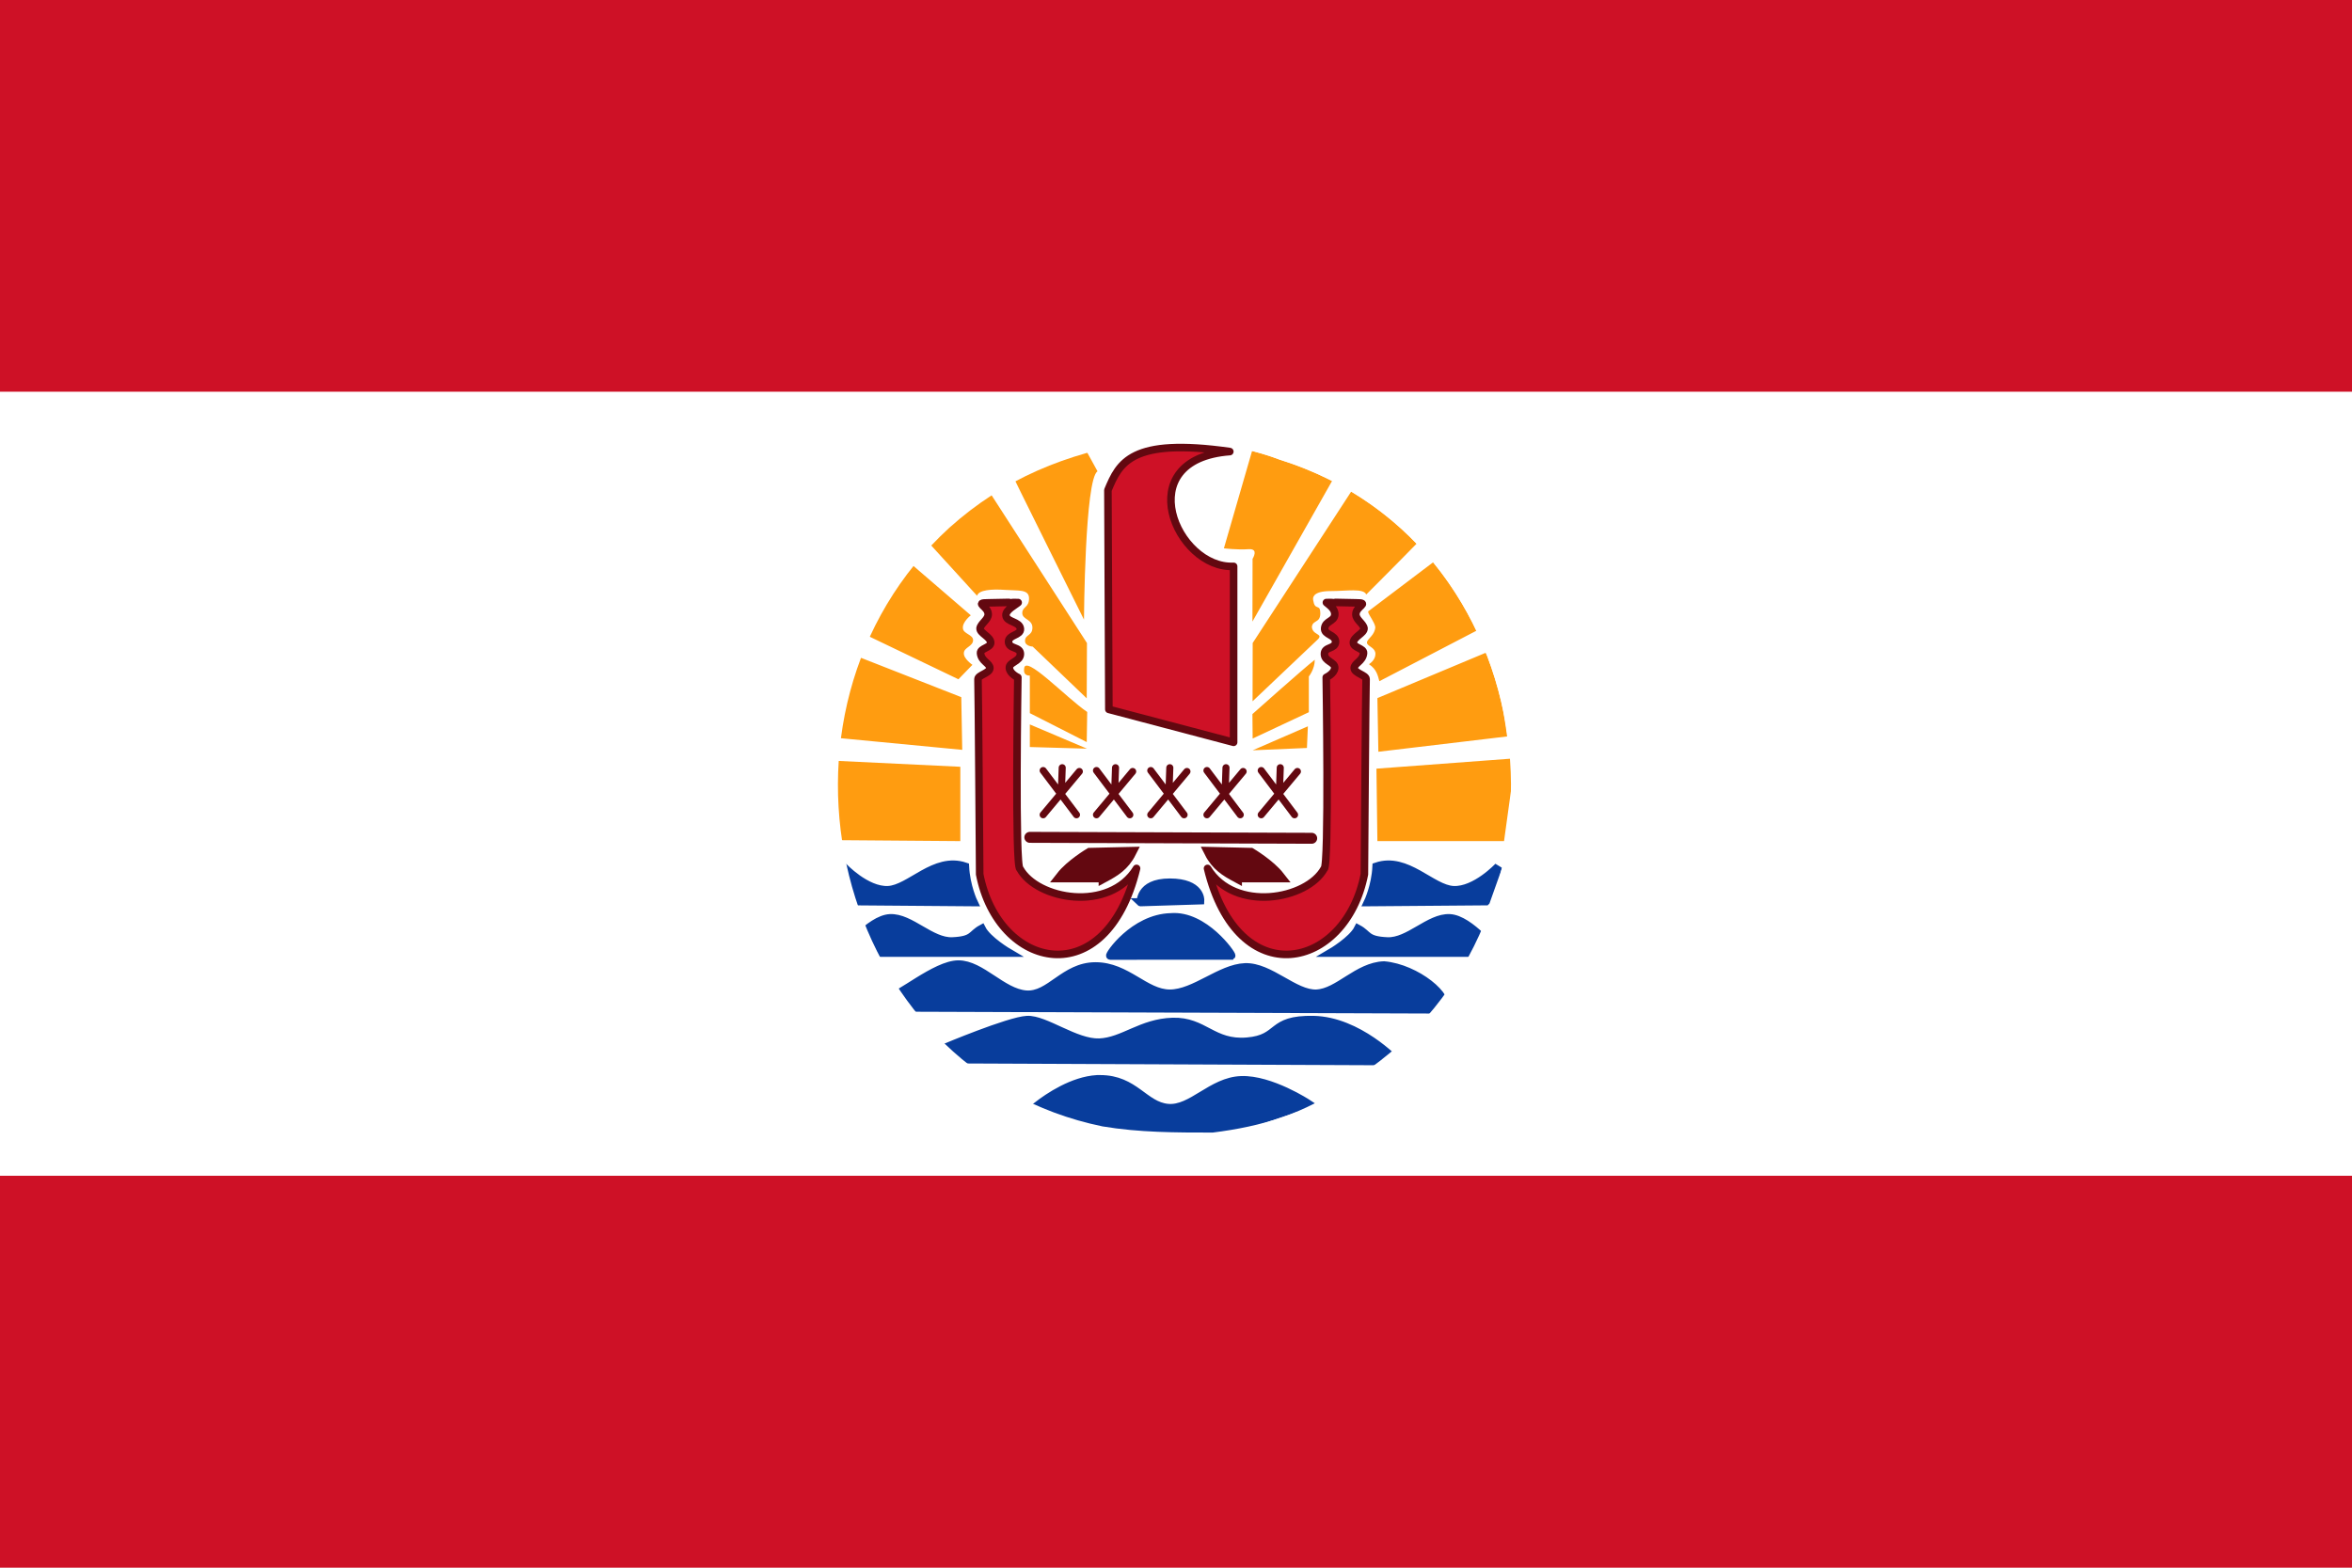 <svg xmlns="http://www.w3.org/2000/svg" version="1" width="600" height="400"><path fill="#ce1126" d="M0 0h600v400h-600z"/><path fill="#fff" d="M0 100h600v200h-600z"/><path d="M279.875 275.406c-6.178.349-12.334 4.518-15.219 6.75 5.18 2.267 10.71 4.037 16.594 5.25 9.375 1.574 18.75 1.563 28.125 1.563 1.53-.193 3.045-.411 4.531-.656l19.75-6.656s-9.501-6.271-17.031-6c-7.531.271-12.615 7.638-18.688 7.094-6.073-.544-8.505-7.344-17.25-7.344-.273 0-.539-.015-.813 0z" font-size="12" fill="#083d9c" fill-rule="evenodd" stroke="#083d9c" stroke-width="1.645pt"/><path d="M244.008 270.308l112.226.481s-9.716-10.323-21.134-10.563c-11.417-.242-8.258 4.801-17.003 5.52-8.744.721-10.932-5.281-18.948-5.041-8.015.239-12.632 5.041-18.703 5.282-6.073.239-13.846-6.003-18.462-5.761-4.616.239-21.134 7.201-21.134 7.201l3.158 2.881zm-14.331-13.205l138.46.481c2.185-3.121-6.802-10.563-15.06-11.284-6.804.239-11.66 6.962-17.247 7.203-5.587.239-11.902-6.963-18.219-6.722-6.315.239-12.874 6.722-19.19 6.722-6.315 0-10.931-6.963-18.946-6.963-8.016 0-11.66 7.683-17.733 7.203-6.074-.48-11.418-7.682-17.247-7.682-5.83 0-15.546 8.642-17.489 8.162-1.943-.48 2.428 3.601 2.672 2.881z" font-size="12" fill="#083d9c" fill-rule="evenodd" stroke="#083d9c" stroke-width="1.546pt"/><path d="M282.874 181.001l31.823 8.403v-44.895c-14.576.721-26.72-27.368-.972-29.288-25.263-3.601-28.179 2.881-31.093 9.843l.242 55.937z" font-size="12" fill="#ce1126" fill-rule="evenodd" stroke="#630810" stroke-width="1.932" stroke-linejoin="round"/><path d="M262.713 213.651l71.903.239" font-size="12" fill="#630810" fill-rule="evenodd" stroke="#630810" stroke-width="2.792" stroke-linecap="round"/><path d="M266.113 196.605l8.502 11.284m-8.502 0l9.231-11.043m-4.372-.961l-.243 6.962M279.716 196.605l8.502 11.284m-8.502 0l9.231-11.043m-4.372-.961l-.243 6.962M293.562 196.605l8.502 11.284m-8.502 0l9.231-11.043m-4.372-.961l-.243 6.962M307.894 196.605l8.502 11.284m-8.502 0l9.231-11.043m-4.372-.961l-.243 6.962M321.74 196.605l8.502 11.284m-8.502 0l9.231-11.043m-4.372-.961l-.243 6.962" fill="#630810" stroke="#630810" stroke-width="1.806" stroke-linecap="round" fill-rule="evenodd"/><path d="M214.373 214.371l30.606.24v-18.966l-34.98-1.679 4.373 20.405zm-1.458-26.167l32.551 3.121-.242-13.444-31.822-12.484-.487 22.807zm6.559-26.888l25.021 12.003 3.573-3.686s-2.301-1.567-2.187-3.008c.043-1.458 2.315-1.679 2.358-3.262.042-1.458-2.573-1.633-2.601-3.092-.171-1.581 2.015-3.276 2.015-3.276l-22.591-19.446-5.588 23.768zm164.209 53.295h-32.307l-.242-18.485 35.464-2.641-2.915 21.127zm.786-26.705c-.408-3.001-.836-5.995-1.531-8.938-.931-3.94-2.121-7.817-3.563-11.594l-.375-.813-27.625 11.563.25 13.688 32.844-3.906zm-18.875-44.437l-16.531 12.5-.031.063v.187c.142.717 1.602 2.48 1.813 3.781-.111 1.976-1.805 2.85-2.094 3.719l-.031.094v.283l.031.063.063.156c.454.688 2.063 1.088 2.063 2.531 0 1.576-1.47 2.513-1.656 2.625 1.905 1.257 2.253 2.788 2.656 4.344l24.75-12.875c-2.952-6.217-6.629-12.103-11.031-17.469zm-46.038 47.975l13.845-.599.242-5.524-14.088 6.123zm-42.268-.421l-14.575-.419v-5.762l14.575 6.182zm-.06-1.679l-14.515-7.383v-9.602s-1.701.239-1.458-1.681c.08-4.001 10.667 7.303 16.093 10.984l-.121 7.683zm42.326-.901l-.059-6.241s13.115-11.703 15.909-13.864c0 2.401-1.517 4.26-1.517 4.26v9.123l-14.332 6.722zm-85.019-52.575c.242.24 14.718 16.14 14.718 16.14.406-1.507 3.744-1.736 7.144-1.495 3.402.239 6.113-.225 6.113 2.176 0 2.4-1.726 2.059-1.726 3.74s2.586 1.54 2.586 3.698c0 2.161-1.875 1.72-1.885 3.393-.006 1.383 1.956 1.457 1.956 1.457l13.785 13.205.06-14.105-28.42-44.052-14.331 15.845zm22.74-16.681c.216.641 19.25 38.906 19.25 38.906s.216-35.913 3.46-37.837l-5.407-9.834-17.303 8.765zm62.131-4.124l-7.188 24.844s3.47.432 6.281.219c.703-.054 1.115.091 1.344.313l.125.188.063.156c.028.109.038.256.031.375-.05.678-.531 1.438-.531 1.438l-.031 16 20.313-35.875c-4.146-2.117-8.558-3.935-13.25-5.406-2.441-.923-4.811-1.653-7.156-2.25zm25.282 10.375l-25.125 38.625-.031 14.875 16.531-15.688c.202-.192.352-.36.438-.5l.063-.156.031-.094v-.189l-.031-.063-.063-.094c-.399-.471-1.713-.741-1.844-2.156.027-.279.093-.512.188-.688.358-.63 1.097-.742 1.563-1.313.242-.309.406-.759.406-1.5 0-.521-.061-.874-.156-1.094l-.031-.094-.094-.125-.031-.031-.031-.031c-.216-.182-.515-.217-.781-.406l-.063-.031-.094-.094-.125-.156c-.162-.245-.312-.642-.406-1.25-.049-.242-.064-.502 0-.75l.063-.156.063-.125c.053-.099.134-.219.219-.313l.094-.094c.581-.528 1.783-.938 4.031-.938 4.077 0 8.363-.782 9.063.875.07-.071 9.042-9.043 12.844-12.969-4.844-5.046-10.425-9.524-16.688-13.281z" fill="#ff9c10" fill-rule="evenodd"/><path d="M289.935 221.582c-6.921 11.33-25.425 7.97-29.752.06-1.297-.363-.53-48.8-.53-48.8s-2.068-.931-2.163-2.42c-.095-1.504 2.811-1.641 2.811-3.566 0-1.924-2.968-1.17-3.027-3.106.013-1.851 3.168-1.596 3.027-3.307-.167-1.928-3.534-1.643-3.677-3.421-.109-1.412 2.409-2.644 3.108-3.279-.453.022-2.339-.028-2.351-.034l-5.3.107c-3.765.004.065.811.01 2.958-.035 1.403-1.91 2.336-2.077 3.555-.059 1.252 2.683 2.131 2.717 3.634.031 1.341-2.694 1.432-2.596 2.678.169 2.108 2.414 2.572 2.38 3.849-.035 1.275-3.021 1.761-3.029 2.778.104 1.968.432 49.807.432 49.807 4.758 24.37 32.228 30.569 40.015-1.495zm18.113 0c6.921 11.33 25.424 7.97 29.751.06 1.297-.363.53-48.8.53-48.8s2.068-.931 2.162-2.42c.095-1.504-2.629-1.641-2.629-3.566 0-1.924 2.786-1.17 2.845-3.106-.012-1.851-2.925-1.716-2.784-3.428.166-1.928 2.453-1.702 2.583-3.48.109-1.531-1.436-2.464-2.136-3.099.452.022 2.217-.028 2.23-.034l5.299.107c3.766.004-.065.811-.009 2.958.034 1.403 1.909 2.336 2.077 3.555.059 1.252-2.684 2.131-2.718 3.634-.03 1.341 2.695 1.432 2.596 2.678-.169 2.108-2.414 2.572-2.38 3.849.034 1.275 3.021 1.761 3.028 2.778-.103 1.968-.432 49.807-.432 49.807-4.759 24.37-32.228 30.569-40.015-1.495z" font-size="12" fill="#ce1126" fill-rule="evenodd" stroke="#630810" stroke-width="1.932" stroke-linejoin="round"/><path d="M283.215 243.862l30.908-.018c.241-.24-6.92-10.55-15.449-9.823-9.502.246-15.956 9.841-15.459 9.841zm98.552-.744h-42.294s5.474-3.197 6.966-6.148c2.736 1.476 1.99 2.95 7.464 3.196 5.473.246 10.697-6.146 15.923-5.9 5.224.246 11.941 9.097 11.941 8.851zm-166.664 0h42.294s-5.474-3.197-6.966-6.148c-2.736 1.476-1.99 2.95-7.464 3.196-5.472.246-10.697-6.146-15.923-5.9-5.224.246-11.941 9.097-11.941 8.851zm3.157-13.142l30.121.239s-1.943-4.08-2.185-9.122c-7.775-2.64-14.09 5.761-19.677 6.002-5.586.239-11.415-6.002-11.415-6.002l3.157 8.882zm160.809 0l-30.122.239s1.944-4.08 2.186-9.122c7.774-2.64 14.089 5.761 19.677 6.002 5.586.239 11.416-6.002 11.416-6.002l-3.157 8.882zm-88.178.239l15.302-.479s.244-4.562-7.773-4.562c-8.016 0-7.287 5.282-7.53 5.041z" font-size="12" fill="#083d9c" fill-rule="evenodd" stroke="#083d9c" stroke-width="1.546pt"/><path d="M281.66 223.734c2.672-1.442 5.101-2.881 6.802-6.243l-10.446.239s-4.856 2.882-7.287 6.003h10.931zm33.765 0c-2.672-1.442-5.1-2.881-6.801-6.243l10.445.239s4.857 2.882 7.287 6.003h-10.931z" font-size="12" fill="#630810" fill-rule="evenodd" stroke="#630810" stroke-width="2.792" stroke-linecap="round"/><path d="M0 100v200h600v-200h-600zm290.625 12.598c12.5 0 23.438 0 35.938 4.724 70.312 22.047 79.687 121.26 17.188 159.056-10.937 7.873-21.875 11.024-34.375 12.598-9.375 0-18.75 0-28.125-1.574-68.75-14.174-90.625-105.513-39.063-152.757 14.063-12.598 29.688-18.898 48.437-22.047z" font-size="12" fill="#fff"/></svg>